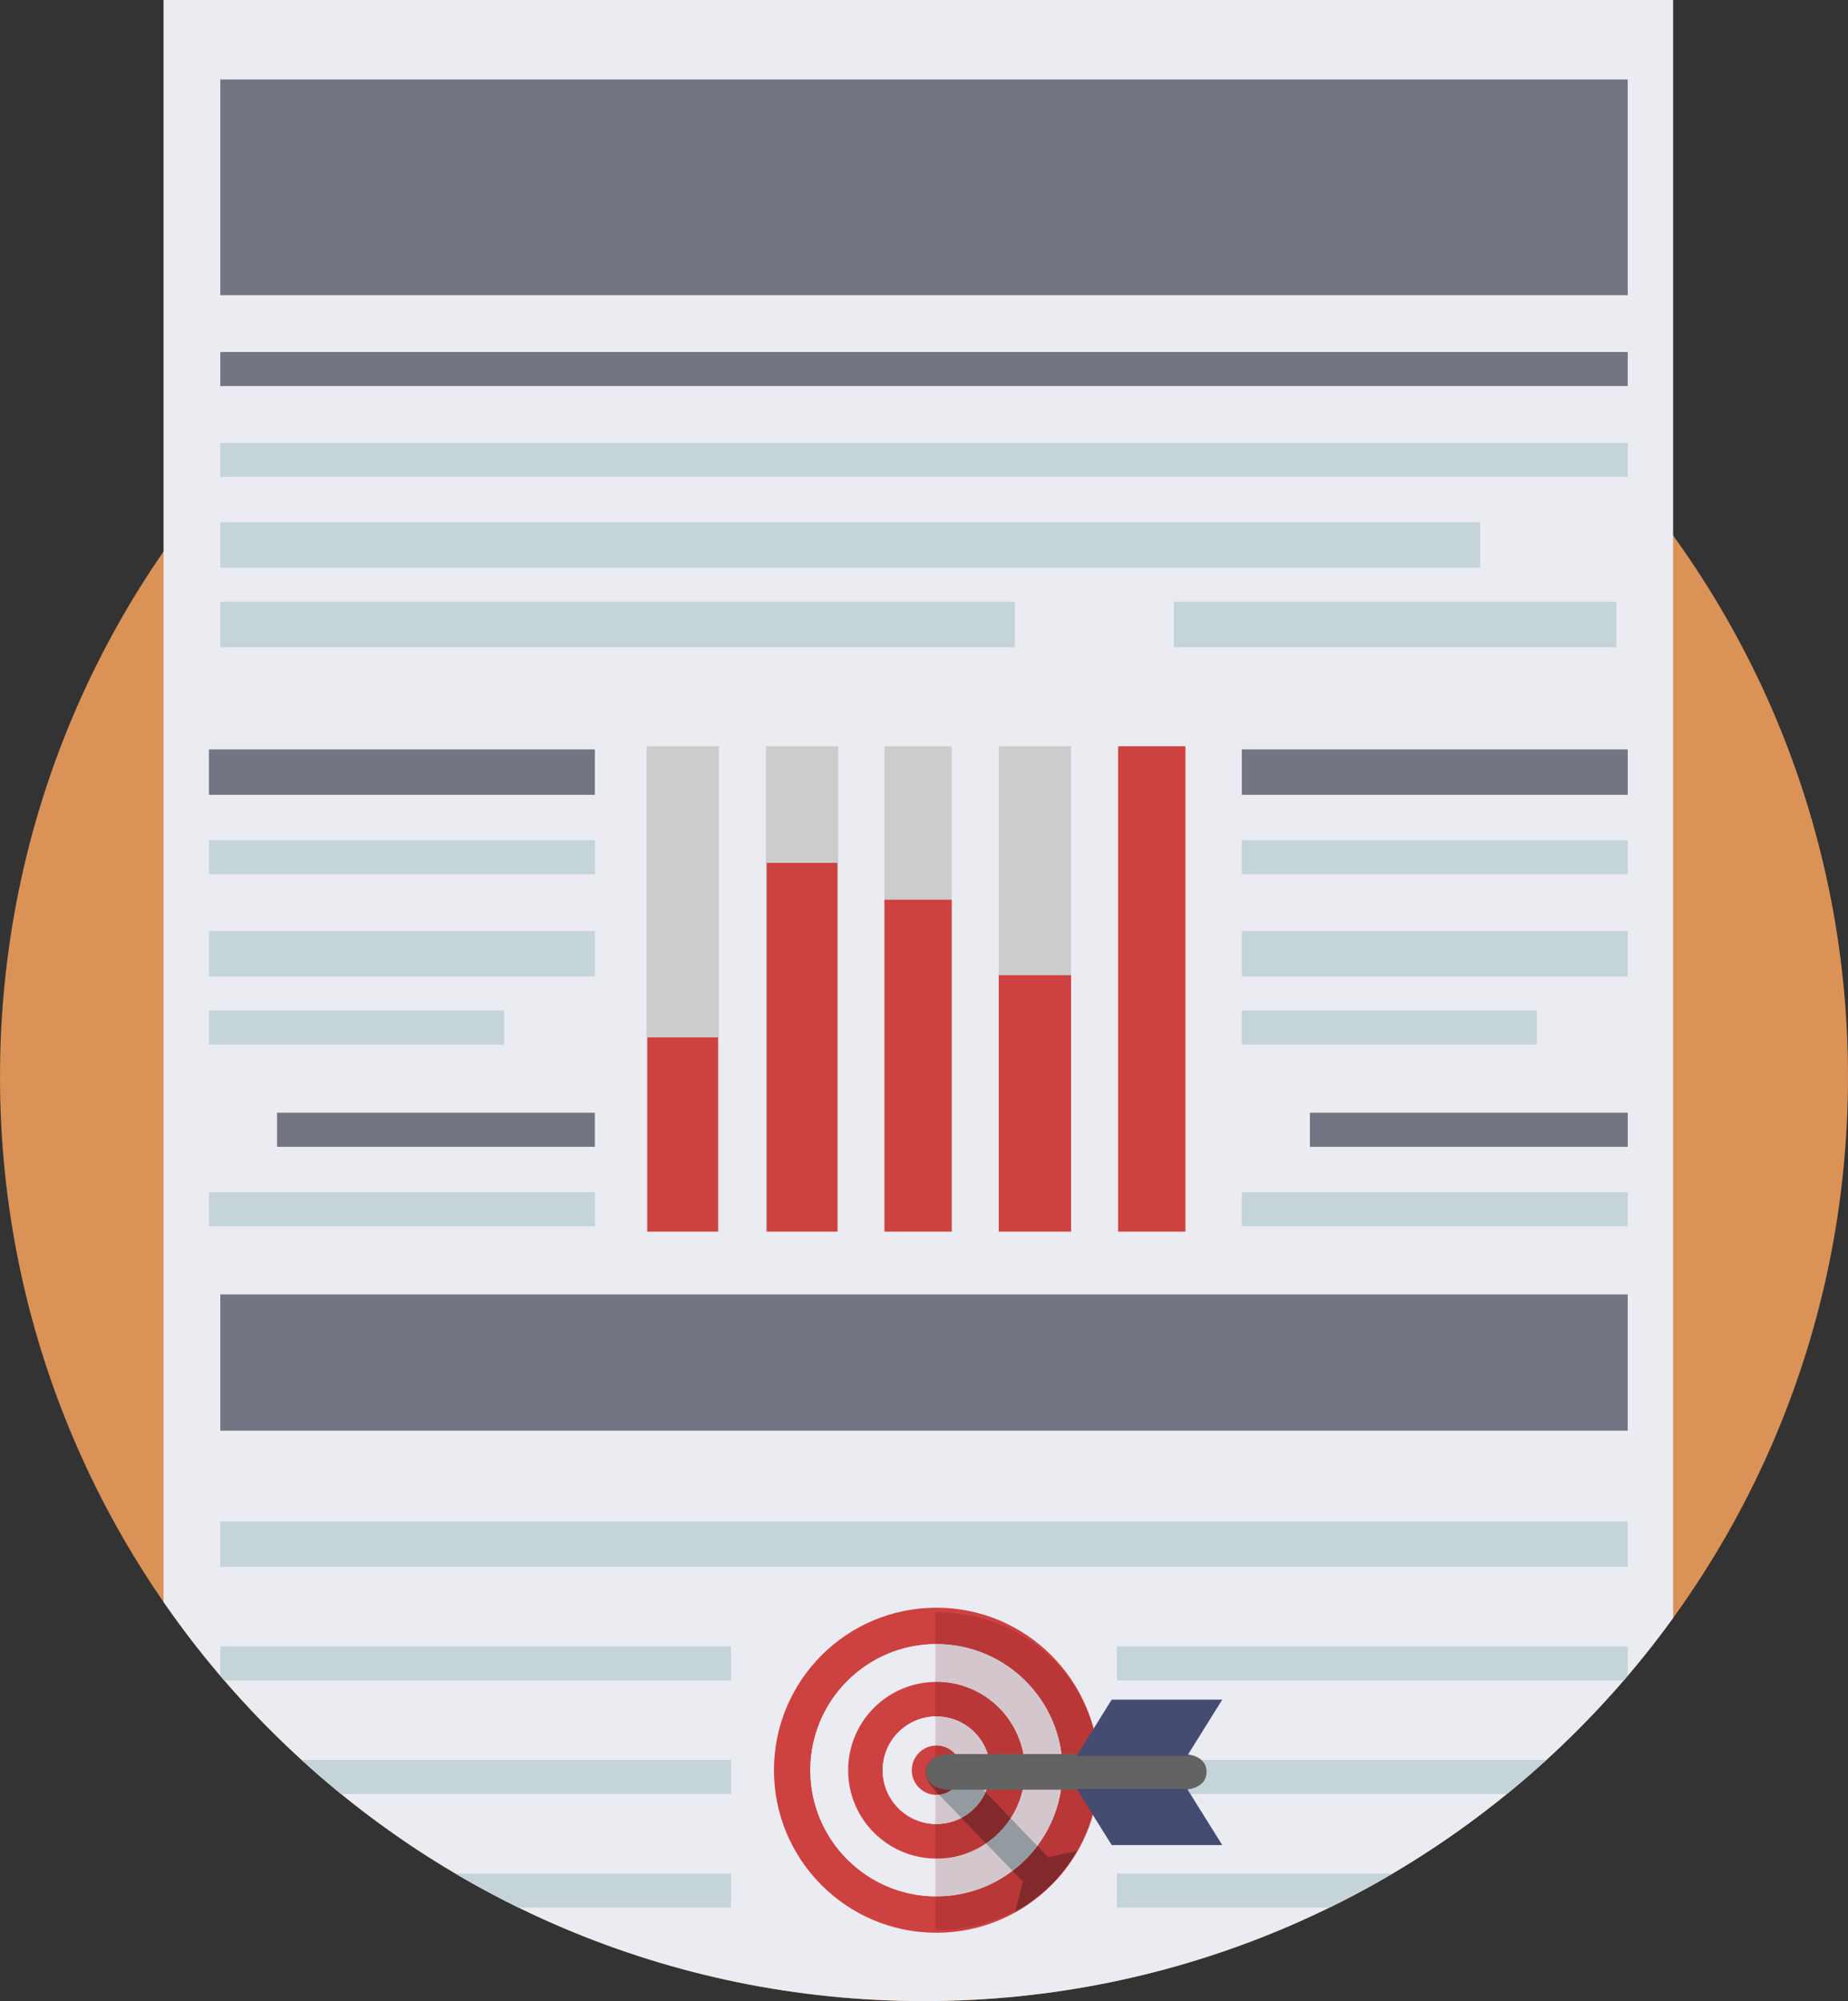<?xml version="1.0" encoding="UTF-8" standalone="no"?>
<!-- Created with Inkscape (http://www.inkscape.org/) -->

<svg
   xmlns:dc="http://purl.org/dc/elements/1.1/"
   xmlns:cc="http://creativecommons.org/ns#"
   xmlns:rdf="http://www.w3.org/1999/02/22-rdf-syntax-ns#"
   xmlns:svg="http://www.w3.org/2000/svg"
   xmlns="http://www.w3.org/2000/svg"
   xmlns:sodipodi="http://sodipodi.sourceforge.net/DTD/sodipodi-0.dtd"
   xmlns:inkscape="http://www.inkscape.org/namespaces/inkscape"
   width="170.687"
   height="184.759"
   id="svg6457"
   version="1.1"
   inkscape:version="0.48.5 r10040"
   sodipodi:docname="New document 3">
  <rect width="100%" height="100%" fill="#333333" stroke="none"/>
  <defs
     id="defs6459">
    <clipPath
       clipPathUnits="userSpaceOnUse"
       id="clipPath460">
      <path
         inkscape:connector-curvature="0"
         d="m 2279.03,1428.61 c 0,-377.07 -305.68,-682.739 -682.74,-682.739 -377.08,0 -682.755,305.669 -682.755,682.739 0,141.41 42.988,764.1 116.605,873.06 122.7,181.61 330.47,301.02 566.15,301.02 228.76,0 431.25,-112.52 555.14,-285.21 80.31,-111.98 127.6,-740.56 127.6,-888.87"
         id="path462" />
    </clipPath>
    <clipPath
       clipPathUnits="userSpaceOnUse"
       id="clipPath426">
      <path
         inkscape:connector-curvature="0"
         d="m 2279.03,1428.61 c 0,-377.07 -305.68,-682.739 -682.74,-682.739 -377.08,0 -682.755,305.669 -682.755,682.739 0,141.41 42.988,764.1 116.605,873.06 122.7,181.61 330.47,301.02 566.15,301.02 228.76,0 431.25,-112.52 555.14,-285.21 80.31,-111.98 127.6,-740.56 127.6,-888.87"
         id="path428" />
    </clipPath>
    <clipPath
       clipPathUnits="userSpaceOnUse"
       id="clipPath432">
      <path
         inkscape:connector-curvature="0"
         d="m 1725,916.109 c 0,30.25 -10.8,57.832 -29.25,78.911 -22.01,25.37 -54.26,41.42 -90.48,41.42 -66.31,0 -119.96,-53.749 -119.96,-120.049 0,-66.309 52.98,-120.059 119.29,-120.059 l 0.07,0.027 0,-0.109 C 1671.76,796.551 1725,850 1725,916.109"
         id="path434" />
    </clipPath>
    <clipPath
       clipPathUnits="userSpaceOnUse"
       id="clipPath310">
      <path
         inkscape:connector-curvature="0"
         d="m 2279.03,1428.61 c 0,-377.07 -305.68,-682.739 -682.74,-682.739 -377.08,0 -682.755,305.669 -682.755,682.739 0,141.41 42.988,764.1 116.605,873.06 122.7,181.61 330.47,301.02 566.15,301.02 228.76,0 431.25,-112.52 555.14,-285.21 80.31,-111.98 127.6,-740.56 127.6,-888.87"
         id="path312" />
    </clipPath>
  </defs>
  <sodipodi:namedview
     id="base"
     pagecolor="#ffffff"
     bordercolor="#666666"
     borderopacity="1.0"
     inkscape:pageopacity="0.0"
     inkscape:pageshadow="2"
     inkscape:zoom="0.35"
     inkscape:cx="6.057725"
     inkscape:cy="292.37944"
     inkscape:document-units="px"
     inkscape:current-layer="layer1"
     showgrid="false"
     fit-margin-top="0"
     fit-margin-left="0"
     fit-margin-right="0"
     fit-margin-bottom="0"
     inkscape:window-width="501"
     inkscape:window-height="434"
     inkscape:window-x="2739"
     inkscape:window-y="115"
     inkscape:window-maximized="0" />
  <g
     inkscape:label="Layer 1"
     inkscape:groupmode="layer"
     id="layer1"
     transform="translate(-368.942,-639.983)">
    <g
       id="g306"
       transform="matrix(0.125,0,0,-0.125,254.75,917.976)">
      <g
         clip-path="url(#clipPath310)"
         id="g308">
        <path
           inkscape:connector-curvature="0"
           id="path314"
           style="fill:#db9256;fill-opacity:1;fill-rule:nonzero;stroke:none"
           d="m 2279.03,1428.61 c 0,-377.07 -305.68,-682.739 -682.74,-682.739 -377.08,0 -682.755,305.669 -682.755,682.739 0,377.08 305.675,682.76 682.755,682.76 377.06,0 682.74,-305.68 682.74,-682.76" />
        <path
           inkscape:connector-curvature="0"
           id="path316"
           style="fill:#ebebf2;fill-opacity:1;fill-rule:nonzero;stroke:none"
           d="m 1034.38,739.492 1115.43,0 0,1484.45 -1115.43,0 0,-1484.45 z" />
        <path
           inkscape:connector-curvature="0"
           id="path318"
           style="fill:#cccccc;fill-opacity:1;fill-rule:nonzero;stroke:none"
           d="m 1739.74,1314.22 49.684,0 0,358.477 -49.684,0 0,-358.477 z" />
        <path
           inkscape:connector-curvature="0"
           id="path320"
           style="fill:#cccccc;fill-opacity:1;fill-rule:nonzero;stroke:none"
           d="m 1567.07,1314.22 49.691,0 0,358.477 -49.691,0 0,-358.477 z" />
        <path
           inkscape:connector-curvature="0"
           id="path322"
           style="fill:#cccccc;fill-opacity:1;fill-rule:nonzero;stroke:none"
           d="m 1651.53,1314.22 53.418,0 0,358.477 -53.418,0 0,-358.477 z" />
        <path
           inkscape:connector-curvature="0"
           id="path324"
           style="fill:#cccccc;fill-opacity:1;fill-rule:nonzero;stroke:none"
           d="m 1479.48,1314.22 53.418,0 0,358.477 -53.418,0 0,-358.477 z" />
        <path
           inkscape:connector-curvature="0"
           id="path326"
           style="fill:#cccccc;fill-opacity:1;fill-rule:nonzero;stroke:none"
           d="m 1391.28,1314.22 53.418,0 0,358.477 -53.418,0 0,-358.477 z" />
        <path
           inkscape:connector-curvature="0"
           id="path328"
           style="fill:#ce4141;fill-opacity:1;fill-rule:nonzero;stroke:none"
           d="m 1391.9,1314.22 52.184,0 0,143.469 -52.184,0 0,-143.469 z" />
        <path
           inkscape:connector-curvature="0"
           id="path330"
           style="fill:#ce4141;fill-opacity:1;fill-rule:nonzero;stroke:none"
           d="m 1480.11,1314.22 52.16,0 0,272.387 -52.16,0 0,-272.387 z" />
        <path
           inkscape:connector-curvature="0"
           id="path332"
           style="fill:#ce4141;fill-opacity:1;fill-rule:nonzero;stroke:none"
           d="m 1567.07,1314.22 49.691,0 0,245.156 -49.691,0 0,-245.156 z" />
        <path
           inkscape:connector-curvature="0"
           id="path334"
           style="fill:#ce4141;fill-opacity:1;fill-rule:nonzero;stroke:none"
           d="m 1651.53,1314.22 53.418,0 0,189.43 -53.418,0 0,-189.43 z" />
        <path
           inkscape:connector-curvature="0"
           id="path336"
           style="fill:#ce4141;fill-opacity:1;fill-rule:nonzero;stroke:none"
           d="m 1739.74,1314.22 49.684,0 0,358.477 -49.684,0 0,-358.477 z" />
        <path
           inkscape:connector-curvature="0"
           id="path338"
           style="fill:#737682;fill-opacity:1;fill-rule:nonzero;stroke:none"
           d="m 1076.31,2005.9 1039.95,0 0,159.34 -1039.95,0 0,-159.34 z" />
        <path
           inkscape:connector-curvature="0"
           id="path340"
           style="fill:#737682;fill-opacity:1;fill-rule:nonzero;stroke:none"
           d="m 1076.31,1167.21 1039.95,0 0,100.648 -1039.95,0 0,-100.648 z" />
        <path
           inkscape:connector-curvature="0"
           id="path342"
           style="fill:#737682;fill-opacity:1;fill-rule:nonzero;stroke:none"
           d="m 1076.31,1938.8 1039.95,0 0,25.16 -1039.95,0 0,-25.16 z" />
        <path
           inkscape:connector-curvature="0"
           id="path344"
           style="fill:#c4d4d9;fill-opacity:1;fill-rule:nonzero;stroke:none"
           d="m 1076.31,1871.71 1039.95,0 0,25.148 -1039.95,0 0,-25.148 z" />
        <path
           inkscape:connector-curvature="0"
           id="path346"
           style="fill:#c4d4d9;fill-opacity:1;fill-rule:nonzero;stroke:none"
           d="m 1076.31,1066.58 1039.95,0 0,33.539 -1039.95,0 0,-33.539 z" />
        <path
           inkscape:connector-curvature="0"
           id="path348"
           style="fill:#c4d4d9;fill-opacity:1;fill-rule:nonzero;stroke:none"
           d="m 1076.31,982.711 377.402,0 0,25.16 -377.402,0 0,-25.16 z" />
        <path
           inkscape:connector-curvature="0"
           id="path350"
           style="fill:#c4d4d9;fill-opacity:1;fill-rule:nonzero;stroke:none"
           d="m 1738.86,982.711 377.402,0 0,25.16 -377.402,0 0,-25.16 z" />
        <path
           inkscape:connector-curvature="0"
           id="path352"
           style="fill:#c4d4d9;fill-opacity:1;fill-rule:nonzero;stroke:none"
           d="m 1076.31,898.852 377.402,0 0,25.148 -377.402,0 0,-25.148 z" />
        <path
           inkscape:connector-curvature="0"
           id="path354"
           style="fill:#c4d4d9;fill-opacity:1;fill-rule:nonzero;stroke:none"
           d="m 1738.86,898.852 377.402,0 0,25.148 -377.402,0 0,-25.148 z" />
        <path
           inkscape:connector-curvature="0"
           id="path356"
           style="fill:#c4d4d9;fill-opacity:1;fill-rule:nonzero;stroke:none"
           d="m 1076.31,814.98 377.402,0 0,25.152 -377.402,0 0,-25.152 z" />
        <path
           inkscape:connector-curvature="0"
           id="path358"
           style="fill:#c4d4d9;fill-opacity:1;fill-rule:nonzero;stroke:none"
           d="m 1738.86,814.98 377.402,0 0,25.152 -377.402,0 0,-25.152 z" />
        <path
           inkscape:connector-curvature="0"
           id="path360"
           style="fill:#c4d4d9;fill-opacity:1;fill-rule:nonzero;stroke:none"
           d="m 1076.31,1804.61 930.93,0 0,33.551 -930.93,0 0,-33.551 z" />
        <path
           inkscape:connector-curvature="0"
           id="path362"
           style="fill:#c4d4d9;fill-opacity:1;fill-rule:nonzero;stroke:none"
           d="m 1076.31,1745.91 587.07,0 0,33.539 -587.07,0 0,-33.539 z" />
        <path
           inkscape:connector-curvature="0"
           id="path364"
           style="fill:#c4d4d9;fill-opacity:1;fill-rule:nonzero;stroke:none"
           d="m 1780.79,1745.91 327.09,0 0,33.539 -327.09,0 0,-33.539 z" />
        <path
           inkscape:connector-curvature="0"
           id="path366"
           style="fill:#737682;fill-opacity:1;fill-rule:nonzero;stroke:none"
           d="m 1831.11,1636.87 285.152,0 0,33.551 -285.152,0 0,-33.551 z" />
        <path
           inkscape:connector-curvature="0"
           id="path368"
           style="fill:#c4d4d9;fill-opacity:1;fill-rule:nonzero;stroke:none"
           d="m 1831.11,1578.17 285.152,0 0,25.16 -285.152,0 0,-25.16 z" />
        <path
           inkscape:connector-curvature="0"
           id="path370"
           style="fill:#c4d4d9;fill-opacity:1;fill-rule:nonzero;stroke:none"
           d="m 1831.11,1502.68 285.152,0 0,33.562 -285.152,0 0,-33.562 z" />
        <path
           inkscape:connector-curvature="0"
           id="path372"
           style="fill:#c4d4d9;fill-opacity:1;fill-rule:nonzero;stroke:none"
           d="m 1831.11,1452.37 218.062,0 0,25.16 -218.062,0 0,-25.16 z" />
        <path
           inkscape:connector-curvature="0"
           id="path374"
           style="fill:#737682;fill-opacity:1;fill-rule:nonzero;stroke:none"
           d="m 1881.43,1376.88 234.832,0 0,25.172 -234.832,0 0,-25.172 z" />
        <path
           inkscape:connector-curvature="0"
           id="path376"
           style="fill:#c4d4d9;fill-opacity:1;fill-rule:nonzero;stroke:none"
           d="m 1831.11,1318.18 285.152,0 0,25.16 -285.152,0 0,-25.16 z" />
        <path
           inkscape:connector-curvature="0"
           id="path378"
           style="fill:#737682;fill-opacity:1;fill-rule:nonzero;stroke:none"
           d="m 1067.92,1636.87 285.148,0 0,33.551 -285.148,0 0,-33.551 z" />
        <path
           inkscape:connector-curvature="0"
           id="path380"
           style="fill:#c4d4d9;fill-opacity:1;fill-rule:nonzero;stroke:none"
           d="m 1067.92,1578.17 285.148,0 0,25.16 -285.148,0 0,-25.16 z" />
        <path
           inkscape:connector-curvature="0"
           id="path382"
           style="fill:#c4d4d9;fill-opacity:1;fill-rule:nonzero;stroke:none"
           d="m 1067.92,1502.68 285.148,0 0,33.562 -285.148,0 0,-33.562 z" />
        <path
           inkscape:connector-curvature="0"
           id="path384"
           style="fill:#c4d4d9;fill-opacity:1;fill-rule:nonzero;stroke:none"
           d="m 1067.92,1452.37 218.059,0 0,25.16 -218.059,0 0,-25.16 z" />
        <path
           inkscape:connector-curvature="0"
           id="path386"
           style="fill:#737682;fill-opacity:1;fill-rule:nonzero;stroke:none"
           d="m 1118.24,1376.88 234.832,0 0,25.172 -234.832,0 0,-25.172 z" />
        <path
           inkscape:connector-curvature="0"
           id="path388"
           style="fill:#c4d4d9;fill-opacity:1;fill-rule:nonzero;stroke:none"
           d="m 1067.92,1318.18 285.148,0 0,25.16 -285.148,0 0,-25.16 z" />
        <path
           inkscape:connector-curvature="0"
           id="path390"
           style="fill:#ce4141;fill-opacity:1;fill-rule:nonzero;stroke:none"
           d="m 1605.47,823.219 c -51.45,0 -93.16,41.722 -93.16,93.172 0,51.461 41.71,93.169 93.16,93.169 51.46,0 93.17,-41.708 93.17,-93.169 0,-51.45 -41.71,-93.172 -93.17,-93.172 m 0,213.221 c -66.3,0 -120.05,-53.749 -120.05,-120.049 0,-66.309 53.75,-120.059 120.05,-120.059 66.31,0 120.06,53.75 120.06,120.059 0,66.3 -53.75,120.049 -120.06,120.049" />
        <path
           inkscape:connector-curvature="0"
           id="path392"
           style="fill:#ebebf2;fill-opacity:1;fill-rule:nonzero;stroke:none"
           d="m 1605.47,851.141 c -36.03,0 -65.24,29.218 -65.24,65.25 0,36.031 29.21,65.238 65.24,65.238 36.03,0 65.24,-29.207 65.24,-65.238 0,-36.032 -29.21,-65.25 -65.24,-65.25 m 0,158.419 c -51.45,0 -93.16,-41.708 -93.16,-93.169 0,-51.45 41.71,-93.172 93.16,-93.172 51.46,0 93.17,41.722 93.17,93.172 0,51.461 -41.71,93.169 -93.17,93.169" />
        <path
           inkscape:connector-curvature="0"
           id="path394"
           style="fill:#ce4141;fill-opacity:1;fill-rule:nonzero;stroke:none"
           d="m 1605.47,876.66 c -21.94,0 -39.73,17.789 -39.73,39.731 0,21.941 17.79,39.73 39.73,39.73 21.95,0 39.73,-17.789 39.73,-39.73 0,-21.942 -17.78,-39.731 -39.73,-39.731 m 0,104.969 c -36.03,0 -65.24,-29.207 -65.24,-65.238 0,-36.032 29.21,-65.25 65.24,-65.25 36.03,0 65.24,29.218 65.24,65.25 0,36.031 -29.21,65.238 -65.24,65.238" />
        <path
           inkscape:connector-curvature="0"
           id="path396"
           style="fill:#ebebf2;fill-opacity:1;fill-rule:nonzero;stroke:none"
           d="m 1605.47,898.18 c -10.06,0 -18.22,8.152 -18.22,18.211 0,10.062 8.16,18.211 18.22,18.211 10.07,0 18.22,-8.149 18.22,-18.211 0,-10.059 -8.15,-18.211 -18.22,-18.211 m 0,57.941 c -21.94,0 -39.73,-17.789 -39.73,-39.73 0,-21.942 17.79,-39.731 39.73,-39.731 21.95,0 39.73,17.789 39.73,39.731 0,21.941 -17.78,39.73 -39.73,39.73" />
        <path
           inkscape:connector-curvature="0"
           id="path398"
           style="fill:#ce4141;fill-opacity:1;fill-rule:nonzero;stroke:none"
           d="m 1605.47,934.602 c -10.06,0 -18.22,-8.149 -18.22,-18.211 0,-10.059 8.16,-18.211 18.22,-18.211 10.07,0 18.22,8.152 18.22,18.211 0,10.062 -8.15,18.211 -18.22,18.211" />
        <path
           inkscape:connector-curvature="0"
           id="path400"
           style="fill:#b93737;fill-opacity:1;fill-rule:nonzero;stroke:none"
           d="m 1605.77,798.199 -1.1,0 0,25.031 c 0.27,-0.011 0.54,-0.011 0.8,-0.011 21.08,0 40.53,7.004 56.14,18.812 l 7.65,-7.929 -5.42,-21.582 c -17.21,-9.161 -37,-14.321 -58.07,-14.321" />
        <path
           inkscape:connector-curvature="0"
           id="path402"
           style="fill:#d3c7cd;fill-opacity:1;fill-rule:nonzero;stroke:none"
           d="m 1605.47,823.219 c -0.26,0 -0.53,0 -0.8,0.011 l 0,27.922 c 0.27,-0.011 0.53,-0.011 0.8,-0.011 13.55,0 26.12,4.129 36.55,11.191 l 19.59,-20.301 c -15.61,-11.808 -35.06,-18.812 -56.14,-18.812" />
        <path
           inkscape:connector-curvature="0"
           id="path404"
           style="fill:#b93737;fill-opacity:1;fill-rule:nonzero;stroke:none"
           d="m 1605.47,851.141 c -0.27,0 -0.53,0 -0.8,0.011 l 0,25.52 c 0.27,-0.012 0.54,-0.012 0.8,-0.012 6.64,0 12.89,1.621 18.39,4.5 l 18.16,-18.828 c -10.43,-7.062 -23,-11.191 -36.55,-11.191" />
        <path
           inkscape:connector-curvature="0"
           id="path406"
           style="fill:#d3c7cd;fill-opacity:1;fill-rule:nonzero;stroke:none"
           d="m 1605.47,876.66 c -0.26,0 -0.53,0 -0.8,0.012 l 0,21.527 c 0.27,-0.008 0.53,-0.019 0.8,-0.019 0.63,0 1.26,0.031 1.87,0.101 l 16.52,-17.121 c -5.5,-2.879 -11.75,-4.5 -18.39,-4.5" />
        <path
           inkscape:connector-curvature="0"
           id="path408"
           style="fill:#b93737;fill-opacity:1;fill-rule:nonzero;stroke:none"
           d="m 1605.47,898.18 c -0.27,0 -0.53,0.011 -0.8,0.019 l 0,2.844 2.67,-2.762 c -0.61,-0.07 -1.24,-0.101 -1.87,-0.101" />
        <path
           inkscape:connector-curvature="0"
           id="path410"
           style="fill:#d3c7cd;fill-opacity:1;fill-rule:nonzero;stroke:none"
           d="m 1696.67,838.312 c 17.99,20.989 28.86,48.258 28.86,78.079 0,11.718 -1.68,23.05 -4.82,33.769 3.33,-10.867 5.12,-22.457 5.12,-34.558 0,-29.981 -10.99,-56.852 -29.16,-77.29" />
        <path
           inkscape:connector-curvature="0"
           id="path412"
           style="fill:#b93737;fill-opacity:1;fill-rule:nonzero;stroke:none"
           d="m 1687.5,829.082 c 3.81,3.59 7.38,7.418 10.69,11.48 4.14,5.071 7.86,10.489 11.13,16.208 l -21.27,-4.54 -8,8.301 c 11.67,15.559 18.59,34.899 18.59,55.86 l 0,0 c 0,51.461 -41.71,93.169 -93.17,93.169 -0.26,0 -0.53,0 -0.8,-0.01 l 0,23.48 1.1,0 c 54.21,0 100.03,-34.171 114.94,-82.87 3.14,-10.719 4.82,-22.051 4.82,-33.769 0,-29.821 -10.87,-57.09 -28.86,-78.079 -2.88,-3.242 -5.94,-6.32 -9.17,-9.23" />
        <path
           inkscape:connector-curvature="0"
           id="path414"
           style="fill:#d3c7cd;fill-opacity:1;fill-rule:nonzero;stroke:none"
           d="M 1680.05,860.531 1660.29,881 c 6.59,10.199 10.42,22.352 10.42,35.391 l 0,0 c 0,36.031 -29.21,65.238 -65.24,65.238 -0.27,0 -0.53,0 -0.8,-0.008 l 0,27.929 c 0.27,0.01 0.54,0.01 0.8,0.01 51.46,0 93.17,-41.708 93.17,-93.169 l 0,0 c 0,-20.961 -6.92,-40.301 -18.59,-55.86" />
        <path
           inkscape:connector-curvature="0"
           id="path416"
           style="fill:#b93737;fill-opacity:1;fill-rule:nonzero;stroke:none"
           d="m 1660.29,881 -18.52,19.211 c 2.2,4.941 3.43,10.422 3.43,16.18 l 0,0 c 0,21.941 -17.78,39.73 -39.73,39.73 -0.26,0 -0.53,0 -0.8,-0.012 l 0,25.512 c 0.27,0.008 0.53,0.008 0.8,0.008 36.03,0 65.24,-29.207 65.24,-65.238 l 0,0 c 0,-13.039 -3.83,-25.192 -10.42,-35.391" />
        <path
           inkscape:connector-curvature="0"
           id="path418"
           style="fill:#d3c7cd;fill-opacity:1;fill-rule:nonzero;stroke:none"
           d="m 1641.77,900.211 -18.29,18.949 c -1.34,8.75 -8.89,15.442 -18.01,15.442 -0.27,0 -0.53,-0.012 -0.8,-0.02 l 0,21.527 c 0.27,0.012 0.54,0.012 0.8,0.012 21.95,0 39.73,-17.789 39.73,-39.73 l 0,0 c 0,-5.758 -1.23,-11.239 -3.43,-16.18" />
        <path
           inkscape:connector-curvature="0"
           id="path420"
           style="fill:#b93737;fill-opacity:1;fill-rule:nonzero;stroke:none"
           d="m 1623.48,919.16 -0.51,0.531 c -4.23,4.399 -9.16,7.168 -13.81,7.168 -1.54,0 -3.05,-0.297 -4.49,-0.949 l 0,8.672 c 0.27,0.008 0.53,0.02 0.8,0.02 9.12,0 16.67,-6.692 18.01,-15.442" />
      </g>
    </g>
    <g
       id="g422"
       transform="matrix(0.125,0,0,-0.125,254.75,917.976)">
      <g
         clip-path="url(#clipPath426)"
         id="g424">
        <g
           clip-path="url(#clipPath432)"
           id="g430">
          <path
             inkscape:connector-curvature="0"
             id="path436"
             style="fill:#913233;fill-opacity:1;fill-rule:nonzero;stroke:none"
             d="m 1680.85,823.262 -0.14,0.148 c 2.34,1.813 4.6,3.699 6.79,5.672 -2.14,-2.02 -4.36,-3.961 -6.65,-5.82" />
          <path
             inkscape:connector-curvature="0"
             id="path438"
             style="fill:#913233;fill-opacity:1;fill-rule:nonzero;stroke:none"
             d="m 1604.67,901.043 -0.49,0.508 c -6.83,7.09 -9.39,15.789 -3.02,21.941 1.11,1.07 2.29,1.867 3.51,2.418 l 0,-24.867" />
          <path
             inkscape:connector-curvature="0"
             id="path440"
             style="fill:#822a2b;fill-opacity:1;fill-rule:nonzero;stroke:none"
             d="m 1680.71,823.41 -11.21,11.629 -0.24,-0.937 -7.65,7.929 c 6.98,5.27 13.19,11.5 18.44,18.5 l 8,-8.301 -0.94,-0.199 11.08,-11.469 c -3.31,-4.062 -6.88,-7.89 -10.69,-11.48 -2.19,-1.973 -4.45,-3.859 -6.79,-5.672" />
          <path
             inkscape:connector-curvature="0"
             id="path442"
             style="fill:#949aa2;fill-opacity:1;fill-rule:nonzero;stroke:none"
             d="m 1661.61,842.031 -19.59,20.301 c 7.27,4.93 13.5,11.289 18.27,18.668 l 19.76,-20.469 c -5.25,-7 -11.46,-13.23 -18.44,-18.5" />
          <path
             inkscape:connector-curvature="0"
             id="path444"
             style="fill:#822a2b;fill-opacity:1;fill-rule:nonzero;stroke:none"
             d="m 1642.02,862.332 -18.16,18.828 c 7.91,4.141 14.25,10.86 17.91,19.051 L 1660.29,881 c -4.77,-7.379 -11,-13.738 -18.27,-18.668" />
          <path
             inkscape:connector-curvature="0"
             id="path446"
             style="fill:#949aa2;fill-opacity:1;fill-rule:nonzero;stroke:none"
             d="m 1623.86,881.16 -16.52,17.121 c 9.19,0.93 16.35,8.68 16.35,18.11 l 0,0 c 0,0.941 -0.07,1.871 -0.21,2.769 l 18.29,-18.949 c -3.66,-8.191 -10,-14.91 -17.91,-19.051" />
          <path
             inkscape:connector-curvature="0"
             id="path448"
             style="fill:#822a2b;fill-opacity:1;fill-rule:nonzero;stroke:none"
             d="m 1607.34,898.281 -2.67,2.762 0,24.867 c 1.44,0.652 2.95,0.949 4.49,0.949 4.65,0 9.58,-2.769 13.81,-7.168 l 0.51,-0.531 c 0.14,-0.898 0.21,-1.828 0.21,-2.769 l 0,0 c 0,-9.43 -7.16,-17.18 -16.35,-18.11" />
          <path
             inkscape:connector-curvature="0"
             id="path450"
             style="fill:#822a2b;fill-opacity:1;fill-rule:nonzero;stroke:none"
             d="m 1698.19,840.562 -11.08,11.469 0.94,0.199 21.27,4.54 c -3.27,-5.719 -6.99,-11.137 -11.13,-16.208" />
          <path
             inkscape:connector-curvature="0"
             id="path452"
             style="fill:#913233;fill-opacity:1;fill-rule:nonzero;stroke:none"
             d="m 1663.6,811.582 0.24,0.938 c 5.95,3.171 11.59,6.812 16.87,10.89 l 0.14,-0.148 c -5.37,-4.36 -11.14,-8.282 -17.25,-11.68" />
          <path
             inkscape:connector-curvature="0"
             id="path454"
             style="fill:#822a2b;fill-opacity:1;fill-rule:nonzero;stroke:none"
             d="m 1663.84,812.52 5.42,21.582 0.24,0.937 11.21,-11.629 c -5.28,-4.078 -10.92,-7.719 -16.87,-10.89" />
        </g>
      </g>
    </g>
    <g
       id="g456"
       transform="matrix(0.125,0,0,-0.125,254.75,917.976)">
      <g
         clip-path="url(#clipPath460)"
         id="g458">
        <path
           inkscape:connector-curvature="0"
           id="path464"
           style="fill:#636363;fill-opacity:1;fill-rule:nonzero;stroke:none"
           d="m 1805.1,915.152 c 0,-8.84 -8.05,-13.16 -17.89,-13.16 l -171.39,0 c -9.84,0 -17.9,4.32 -17.9,13.16 0,8.848 8.06,13.168 17.9,13.168 l 171.39,0 c 9.84,0 17.89,-4.32 17.89,-13.168" />
        <path
           inkscape:connector-curvature="0"
           id="path466"
           style="fill:#444c72;fill-opacity:1;fill-rule:nonzero;stroke:none"
           d="m 1790.71,926.93 -81.67,0 25.93,41.582 81.68,0 -25.94,-41.582" />
        <path
           inkscape:connector-curvature="0"
           id="path468"
           style="fill:#444c72;fill-opacity:1;fill-rule:nonzero;stroke:none"
           d="m 1734.97,861.109 81.68,0 -25.94,41.563 -81.67,0 25.93,-41.563" />
      </g>
    </g>
  </g>
</svg>
